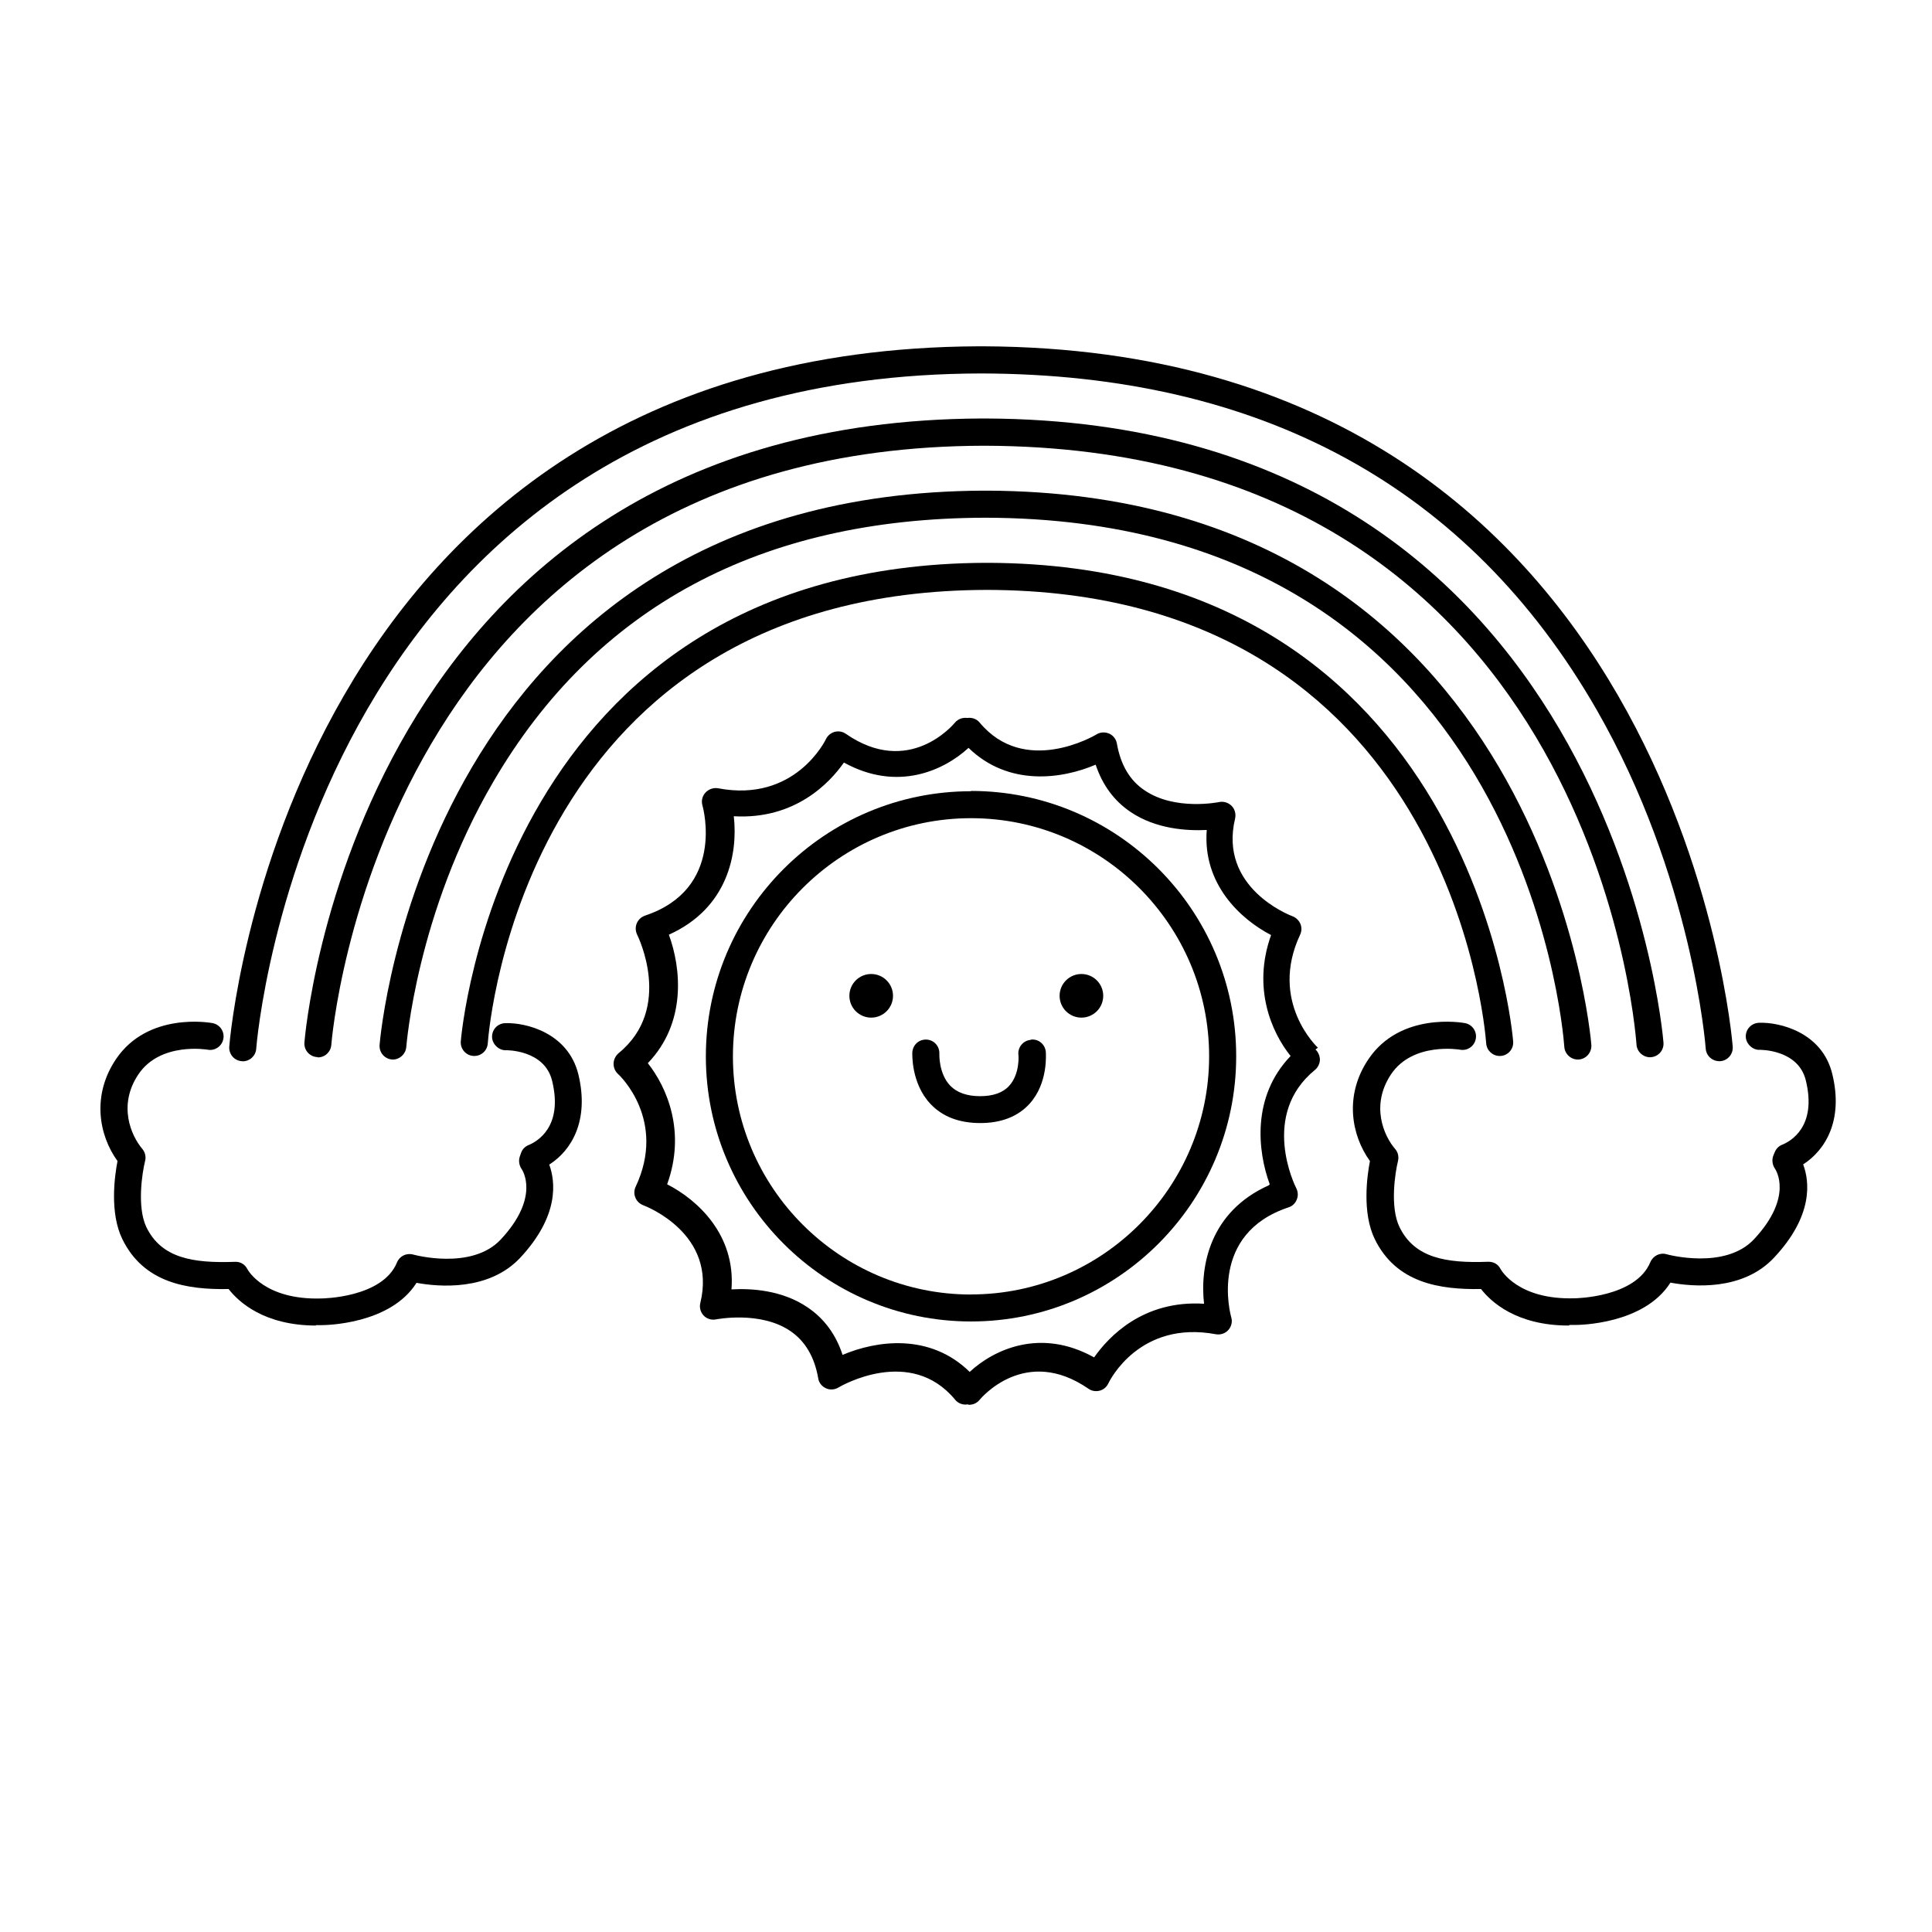 <svg xmlns="http://www.w3.org/2000/svg" viewBox="0 0 100 100">
    <path d="M50.26 40.954c-7.568 0-13.725 6.157-13.725 13.725 0 7.56 6.157 13.72 13.725 13.72s13.725-6.16 13.725-13.73-6.157-13.73-13.725-13.73zm0 26.05c-6.796 0-12.324-5.53-12.324-12.325 0-6.8 5.528-12.33 12.324-12.33s12.324 5.53 12.324 12.32S57.054 67 50.26 67z"/>
    <circle cx="55.974" cy="51.543" r="1.129"/>
    <circle cx="45.093" cy="51.543" r="1.129"/>
    <path d="M53.343 53.825c-.383.036-.666.377-.632.76.01.01.09 1.004-.48 1.62-.32.354-.83.533-1.5.533-.68 0-1.2-.184-1.55-.546-.6-.63-.56-1.633-.56-1.643.02-.39-.27-.72-.66-.74-.4-.02-.71.27-.74.66 0 .06-.07 1.6.94 2.67.62.66 1.49.99 2.58.99s1.95-.34 2.55-1c.98-1.08.84-2.62.84-2.69-.04-.39-.38-.67-.76-.63z"/>
    <path d="M68.213 54.228c-.026-.023-2.545-2.384-.918-5.85.083-.176.088-.38.014-.56-.08-.182-.23-.324-.41-.393-.16-.06-3.83-1.48-2.97-5.06.05-.234-.01-.48-.18-.652-.17-.173-.42-.248-.65-.198-.03.005-2.28.462-3.85-.604-.77-.51-1.25-1.33-1.44-2.43-.04-.22-.19-.42-.4-.51-.21-.09-.46-.08-.65.04-.15.09-3.74 2.18-6.06-.62-.16-.19-.4-.26-.63-.23-.24-.03-.48.05-.64.24-.1.12-2.39 2.84-5.65.58-.17-.12-.38-.15-.58-.1-.2.06-.37.2-.45.38-.02.04-1.59 3.3-5.58 2.54-.24-.04-.48.04-.65.22-.17.18-.23.43-.16.67.05.18 1.16 4.32-2.97 5.7-.2.07-.35.21-.43.4-.08.19-.07.4.02.59.02.04 1.9 3.8-.96 6.13-.16.14-.26.34-.26.55 0 .2.08.39.22.52.11.09 2.54 2.41.92 5.85-.08.17-.09.38-.01.56.07.18.22.32.4.39.16.06 3.83 1.48 2.96 5.06-.06.23.01.48.17.65.16.17.41.25.64.2.02 0 2.3-.46 3.86.61.76.52 1.24 1.34 1.43 2.43.03.23.18.42.39.52.2.1.45.09.65-.03.15-.09 3.74-2.17 6.05.63.14.17.34.25.54.25.03 0 .06-.01.09-.01s.06.02.09.02c.2 0 .4-.08.54-.25.09-.11 2.38-2.83 5.64-.58.17.12.38.15.58.1.2-.05.36-.19.45-.38.06-.13 1.61-3.28 5.57-2.54.23.04.48-.04.64-.22.16-.18.22-.43.15-.66-.05-.17-1.17-4.32 2.97-5.69.19-.06.35-.21.42-.4.08-.18.07-.4-.02-.58-.08-.15-1.88-3.81.96-6.13.16-.13.26-.34.26-.55-.01-.19-.09-.38-.23-.51zm-2.542 7.124c-3.05 1.367-3.57 4.183-3.35 6.13-3.16-.2-4.95 1.72-5.69 2.777-2.78-1.55-5.2-.4-6.44.75-2.07-2.03-4.84-1.62-6.58-.88-.34-1.05-.95-1.88-1.81-2.46-1.32-.9-2.93-.99-3.94-.93.22-2.83-1.76-4.64-3.33-5.44.99-2.73-.02-5.03-1-6.27 2.02-2.1 1.72-4.93 1.09-6.65 3.05-1.37 3.58-4.19 3.36-6.13 3.16.18 4.96-1.72 5.7-2.78 2.79 1.54 5.2.39 6.45-.76 2.08 2.02 4.85 1.61 6.58.87.35 1.05.95 1.87 1.81 2.45 1.32.89 2.93.98 3.94.93-.22 2.82 1.77 4.63 3.33 5.44-.98 2.73.02 5.03 1.01 6.26-2.02 2.1-1.71 4.92-1.08 6.64z"/>
    <path d="M77.623 54.657c-.364 0-.67-.282-.698-.65-.07-.958-1.968-23.425-25.84-23.474-23.87.05-25.768 22.517-25.838 23.474-.027.386-.357.676-.75.648-.384-.028-.675-.363-.647-.748.017-.247 2.04-24.658 27.134-24.775h.203c25.093.116 27.117 24.528 27.134 24.775.03.386-.26.72-.64.748l-.05.002z"/>
    <path d="M20.347 54.842c-.017 0-.033 0-.05-.002-.386-.027-.677-.362-.65-.748.02-.286 2.352-28.56 31.246-28.696h.23c28.894.135 31.226 28.41 31.246 28.696.02.386-.27.72-.65.748-.38.027-.72-.263-.75-.65-.08-1.116-2.28-27.335-29.97-27.393-11.62.024-20.19 4.624-25.47 13.675-3.97 6.792-4.49 13.65-4.5 13.72-.03.368-.34.65-.7.65z"/>
    <path d="M16.456 54.716c-.017 0-.033 0-.05-.002-.386-.027-.677-.362-.65-.748.023-.322 2.633-32.157 35.046-32.305h.255c32.413.15 35.023 31.99 35.045 32.31.027.39-.264.72-.65.75-.365.03-.72-.26-.747-.65-.09-1.26-2.564-30.93-33.776-31-31.25.07-33.76 30.7-33.78 31.01-.03.37-.33.65-.7.65z"/>
    <path d="M12.566 54.93c-.016 0-.033 0-.05-.003-.385-.026-.676-.36-.65-.747.026-.362 2.912-36.09 38.77-36.255h.28c35.857.165 38.744 35.895 38.77 36.255.026.386-.265.72-.65.747-.393.017-.72-.264-.748-.65-.006-.088-.673-8.884-5.65-17.546C76.02 25.22 65.3 19.36 50.775 19.33c-34.7.072-37.49 34.602-37.513 34.95-.025.37-.333.653-.697.653z"/>
    <path d="M81.194 68.61c-2.708 0-4.026-1.233-4.536-1.89-2.14.036-4.388-.308-5.5-2.584-.664-1.364-.4-3.265-.25-4.04-.966-1.337-1.34-3.4-.078-5.273 1.652-2.455 4.86-1.893 4.996-1.867.38.07.632.436.56.816-.07.38-.434.633-.815.56-.02-.004-2.44-.414-3.57 1.273-1.07 1.6-.38 3.182.21 3.864.15.17.2.4.15.62-.15.6-.43 2.39.08 3.43.78 1.59 2.39 1.87 4.58 1.79.3-.01.53.14.65.38.03.05.9 1.6 3.83 1.51.05 0 3.16-.04 3.92-1.87.14-.33.5-.51.84-.41.03.01 3.03.83 4.53-.78 2.05-2.2 1.12-3.59 1.08-3.65-.13-.19-.17-.44-.09-.66l.07-.17c.07-.19.21-.34.4-.41.43-.18 1.8-.93 1.22-3.32-.39-1.62-2.37-1.59-2.39-1.59-.35.02-.71-.3-.72-.68-.01-.39.3-.71.69-.72 1.06-.04 3.27.49 3.79 2.66.58 2.39-.36 3.93-1.51 4.67.33.88.54 2.64-1.5 4.82-1.63 1.75-4.23 1.51-5.37 1.3-1.37 2.17-4.76 2.19-4.91 2.19h-.3z"/>
    <path d="M16.368 68.61c-2.708 0-4.026-1.233-4.536-1.89-2.145.04-4.388-.31-5.5-2.584-.665-1.363-.4-3.265-.25-4.04-.967-1.337-1.34-3.4-.08-5.273 1.654-2.455 4.86-1.893 4.998-1.867.38.07.632.436.56.816-.07.38-.436.633-.815.56-.022-.004-2.445-.414-3.58 1.274-1.077 1.6-.378 3.18.204 3.864.14.172.2.406.14.625-.15.6-.43 2.39.07 3.427.78 1.596 2.39 1.868 4.58 1.79.29-.016.53.14.65.386.03.057.9 1.602 3.83 1.51.05 0 3.16-.033 3.91-1.865.13-.328.49-.504.84-.407.03.008 3.02.832 4.53-.78 2.05-2.197 1.12-3.59 1.08-3.647-.13-.19-.17-.44-.09-.66l.06-.17c.06-.19.21-.34.39-.41.43-.18 1.8-.93 1.22-3.32-.39-1.62-2.37-1.59-2.39-1.59-.35.02-.71-.3-.72-.68-.01-.39.29-.71.68-.72 1.06-.04 3.26.49 3.79 2.66.57 2.39-.36 3.93-1.51 4.66.32.88.53 2.64-1.5 4.82-1.63 1.74-4.23 1.51-5.37 1.3-1.37 2.17-4.76 2.19-4.92 2.19h-.31z"/>
</svg>
